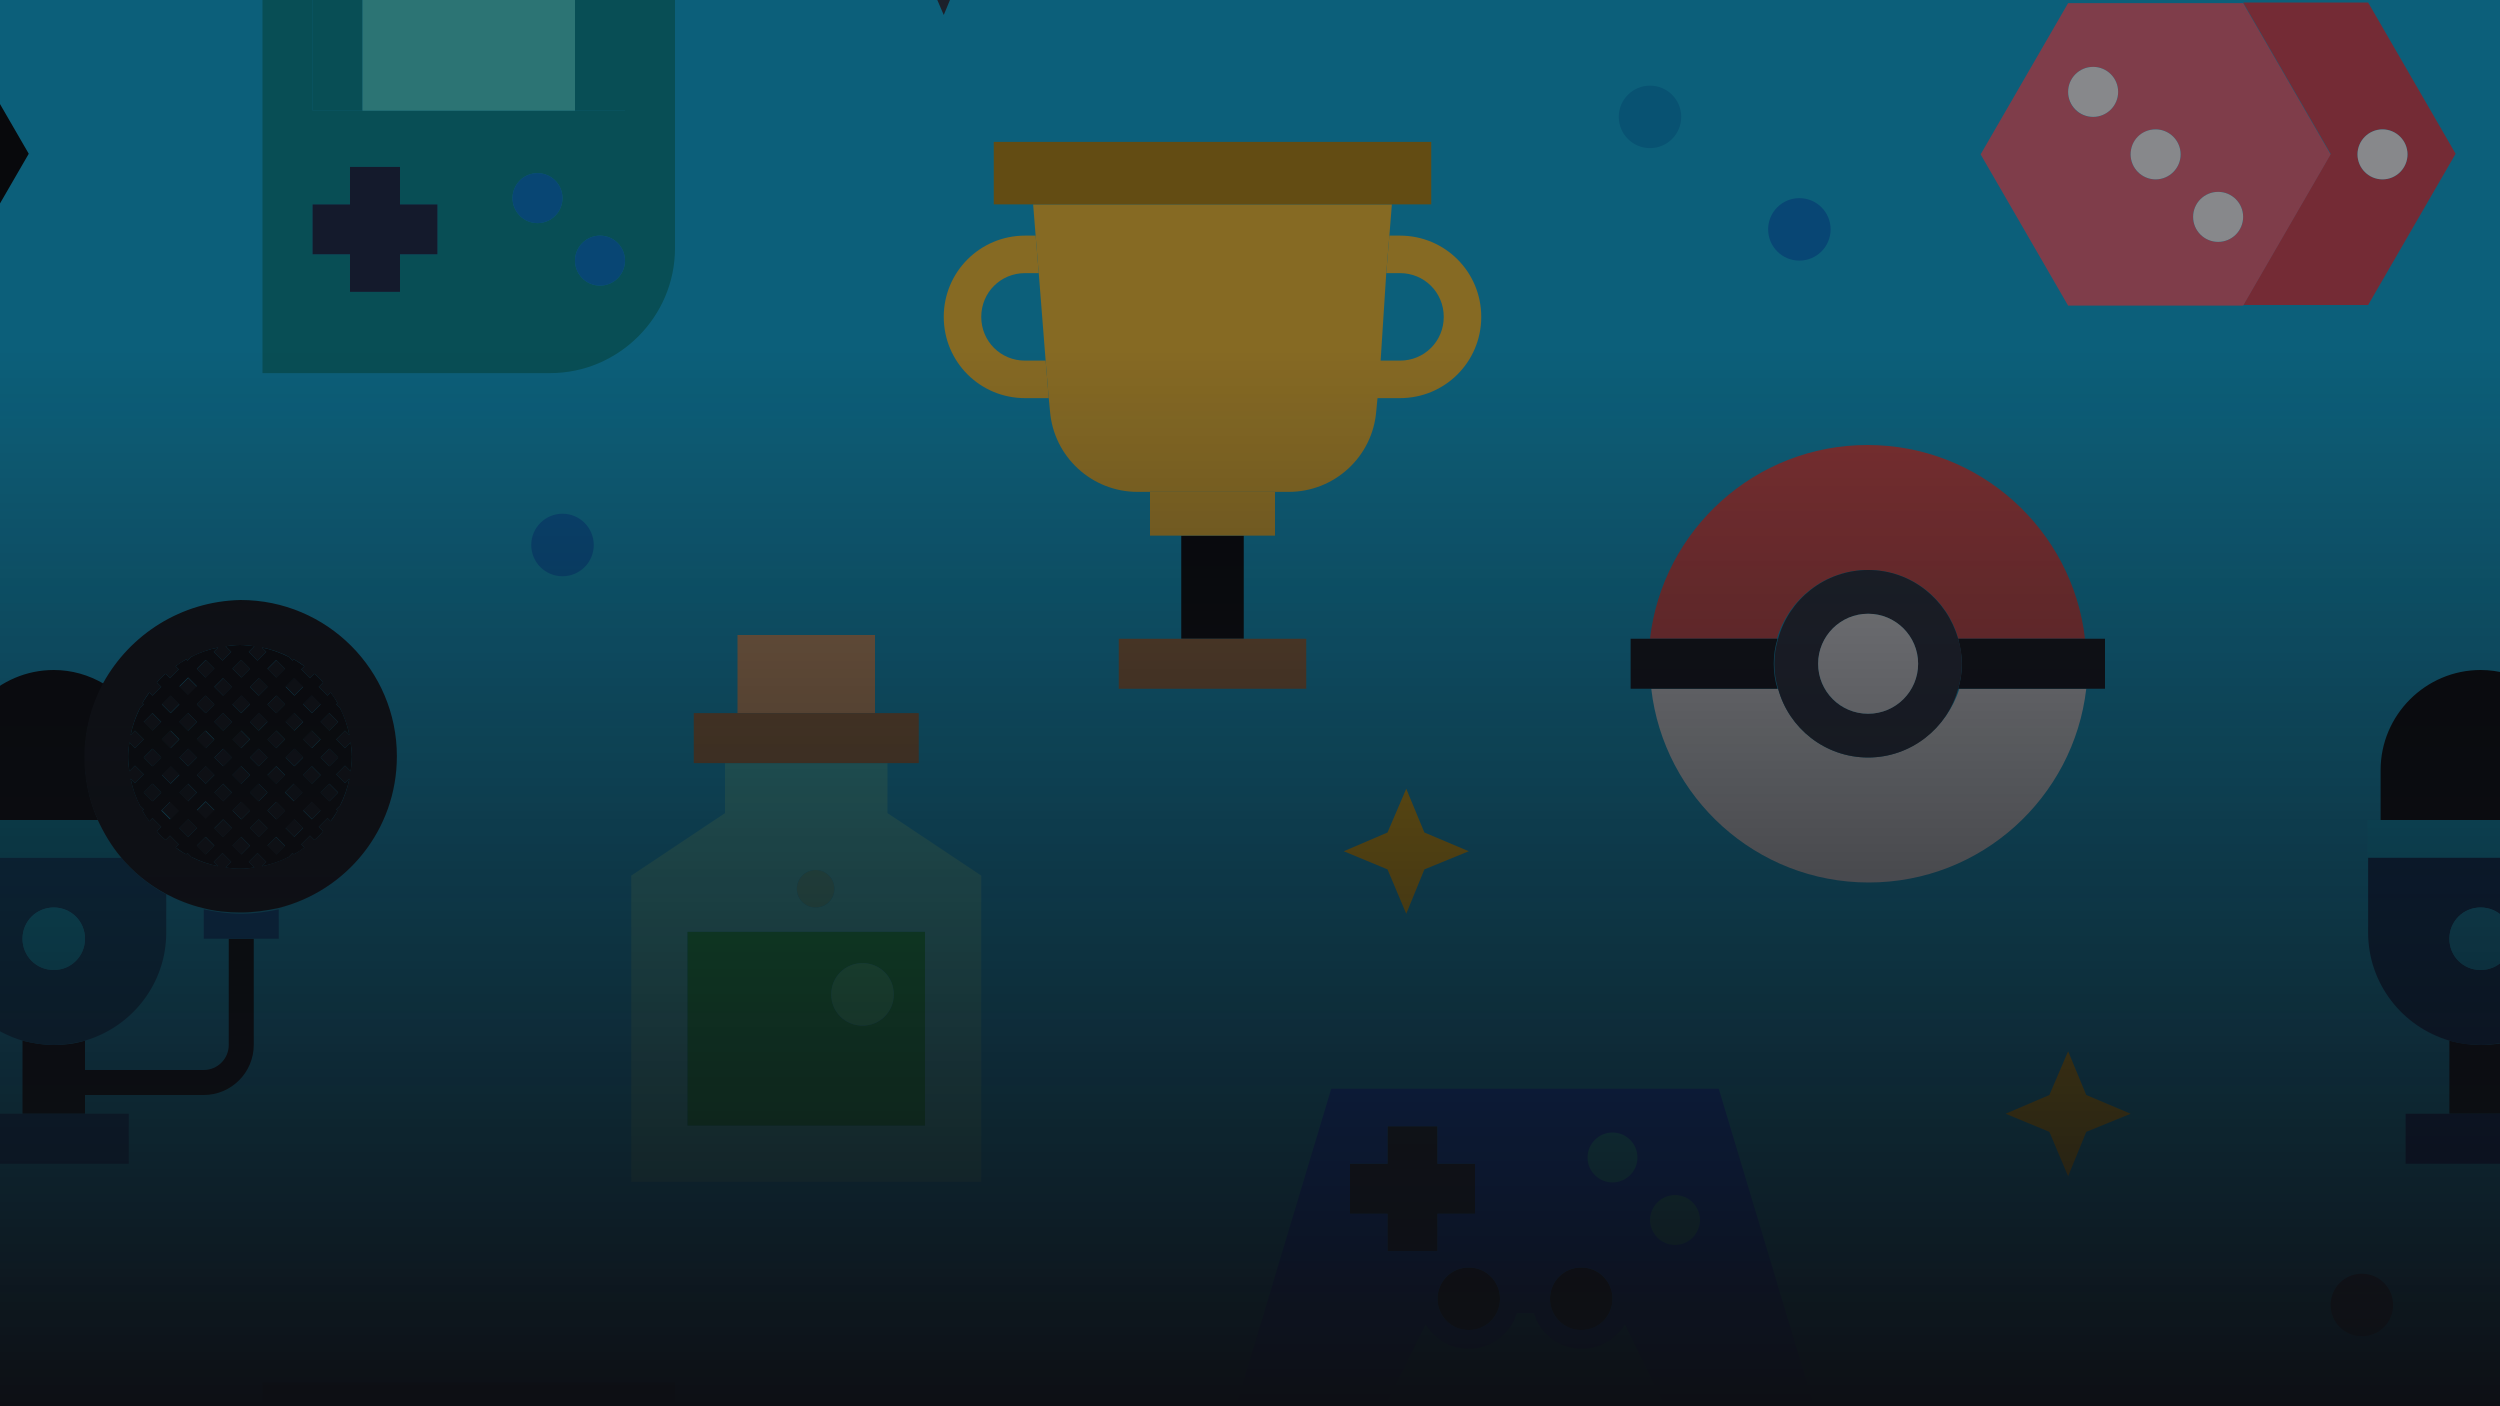 <svg xmlns="http://www.w3.org/2000/svg" width="320" height="180" viewBox="0 0 320 180" fill="none">
<rect x="0" y="0" width="320" height="180" fill="#808080" stroke="none"/>
<g clip-path="url(#clip0)">
<path d="M320 0H0V180H320V0Z" fill="#09addc"/>
<path d="M339.92 120.16V133.76C339.92 135.52 338.48 136.96 336.72 136.96H321.52V133.2C320.24 133.6 318.88 133.76 317.52 133.76C316.16 133.76 314.8 133.52 313.52 133.2V142.56H321.52V140.16H336.72C340.24 140.16 343.12 137.28 343.12 133.76V120.16C342 120.16 340.96 120.16 339.92 120.16Z" fill="#000"/>
<path d="M321.52 96.96C321.52 93.52 322.4 90.32 323.92 87.52C322 86.4 319.84 85.76 317.52 85.76C310.48 85.76 304.72 91.52 304.72 98.56V104.96H323.2C322.08 102.48 321.52 99.76 321.52 96.96Z" fill="#000"/>
<path d="M321.52 133.2C327.52 131.44 331.92 125.92 331.92 119.36V114.48C329.68 113.28 327.76 111.68 326.16 109.76H303.12V119.36C303.12 125.92 307.52 131.44 313.52 133.2C314.8 133.6 316.16 133.76 317.52 133.76C318.88 133.76 320.24 133.52 321.52 133.2ZM317.52 116.16C319.76 116.16 321.52 117.92 321.52 120.16C321.52 122.4 319.76 124.16 317.52 124.16C315.28 124.16 313.52 122.4 313.52 120.16C313.52 117.92 315.28 116.16 317.52 116.16Z" fill="#003061"/>
<path d="M326.08 109.76C324.88 108.32 323.84 106.72 323.12 104.96H304.64H303.04V109.76H326.08Z" fill="#04b5e1"/>
<path d="M307.92 142.56V148.96H327.12V142.56H321.52H313.52H307.92Z" fill="#00236f"/>
<path d="M317.52 124.16C319.729 124.16 321.52 122.369 321.52 120.16C321.52 117.951 319.729 116.16 317.52 116.16C315.311 116.16 313.52 117.951 313.52 120.16C313.52 122.369 315.311 124.16 317.52 124.16Z" fill="#07aad8"/>
<path d="M302.32 171.04C304.529 171.04 306.32 169.249 306.32 167.04C306.32 164.831 304.529 163.04 302.32 163.04C300.111 163.04 298.32 164.831 298.32 167.04C298.32 169.249 300.111 171.04 302.32 171.04Z" fill="#282e3c"/>
<path d="M287.12 0.32L298.32 19.68L287.12 39.04H303.12L314.32 19.68L303.12 0.32H287.12ZM308.16 19.76C308.16 21.52 306.72 22.96 304.96 22.96C303.2 22.96 301.76 21.52 301.76 19.76C301.76 18 303.2 16.56 304.96 16.56C306.72 16.56 308.16 18 308.16 19.76Z" fill="#D94452"/>
<path d="M298.32 19.76L287.12 0.4H280.72H264.72L253.52 19.76L264.72 39.12H280.72H287.12L298.32 19.76ZM279.12 19.76C279.12 21.52 277.68 22.96 275.92 22.96C274.16 22.96 272.72 21.52 272.72 19.76C272.72 18 274.16 16.56 275.92 16.56C277.68 16.56 279.12 18 279.12 19.76ZM264.72 11.76C264.72 10 266.16 8.56 267.92 8.56C269.68 8.56 271.12 10 271.12 11.76C271.12 13.52 269.68 14.96 267.92 14.96C266.08 14.96 264.72 13.52 264.72 11.76ZM283.92 30.96C282.16 30.96 280.72 29.52 280.72 27.76C280.72 26 282.16 24.56 283.92 24.56C285.68 24.56 287.12 26 287.12 27.76C287.12 29.52 285.68 30.96 283.92 30.96Z" fill="#EF687D"/>
<path d="M301.76 19.76C301.76 21.52 303.2 22.96 304.96 22.96C306.72 22.96 308.16 21.52 308.16 19.76C308.16 18 306.72 16.56 304.96 16.56C303.2 16.56 301.76 18 301.76 19.76Z" fill="white"/>
<path d="M239.12 72.96C244.64 72.96 249.28 76.72 250.64 81.76H266.88C265.28 67.84 253.44 56.96 239.04 56.96C224.64 56.96 212.8 67.84 211.2 81.76H227.44C228.96 76.64 233.6 72.96 239.12 72.96Z" fill="#E84D4A"/>
<path d="M239.12 96.96C233.6 96.96 228.96 93.2 227.6 88.16H211.36C212.96 102.08 224.8 112.96 239.2 112.96C253.6 112.96 265.44 102.08 267.04 88.16H250.8C249.2 93.2 244.56 96.96 239.12 96.96Z" fill="#F9F9F9"/>
<path d="M251.12 84.96C251.12 86.08 250.96 87.12 250.64 88.16H266.88H269.44V81.76H266.88H250.64C250.88 82.72 251.12 83.84 251.12 84.96Z" fill="#0b0d11"/>
<path d="M227.52 88.16C227.2 87.12 227.04 86.08 227.04 84.96C227.04 83.84 227.2 82.8 227.52 81.76H211.28H208.72V88.16H211.28H227.52Z" fill="#0b0d11"/>
<path d="M239.12 96.96C244.64 96.96 249.28 93.2 250.64 88.16C250.96 87.12 251.12 86.08 251.12 84.96C251.12 83.84 250.96 82.8 250.64 81.76C249.2 76.72 244.64 72.96 239.12 72.96C233.6 72.96 228.96 76.72 227.6 81.76C227.28 82.8 227.12 83.84 227.12 84.96C227.12 86.08 227.28 87.12 227.6 88.16C228.96 93.2 233.6 96.96 239.12 96.96ZM232.72 84.96C232.72 81.44 235.6 78.56 239.12 78.56C242.64 78.56 245.52 81.44 245.52 84.96C245.52 88.48 242.64 91.36 239.12 91.36C235.52 91.36 232.72 88.48 232.72 84.96Z" fill="#282e3c"/>
<path d="M239.12 91.36C242.655 91.36 245.52 88.495 245.52 84.96C245.52 81.425 242.655 78.56 239.12 78.56C235.585 78.56 232.72 81.425 232.72 84.96C232.72 88.495 235.585 91.36 239.12 91.36Z" fill="#FFF"/>
<path d="M33.6 47.76H70.4C79.2 47.76 86.4 40.56 86.4 31.76V-17.84H33.6V47.76ZM68.8 28.56C67.04 28.56 65.6 27.12 65.6 25.36C65.6 23.6 67.04 22.16 68.8 22.16C70.56 22.16 72 23.6 72 25.36C72 27.12 70.56 28.56 68.8 28.56ZM76.8 36.56C75.04 36.56 73.6 35.12 73.6 33.36C73.6 31.6 75.04 30.16 76.8 30.16C78.56 30.16 80 31.6 80 33.36C80 35.12 78.56 36.56 76.8 36.56ZM40 -11.44H46.4H73.6H80V14.16H73.6H46.4H40V-11.44ZM40 26.16H44.8V21.36H51.2V26.16H56V32.56H51.2V37.36H44.8V32.56H40V26.16Z" fill="#008a92"/>
<path d="M46.4 -11.44H40V14.16H46.4V-11.44Z" fill="#008a92"/>
<path d="M80 -11.44H73.6V14.16H80V-11.44Z" fill="#008a92"/>
<path d="M44.8 37.36H51.2V32.56H56V26.16H51.2V21.36H44.8V26.16H40V32.56H44.8V37.36Z" fill="#182340"/>
<path d="M73.6 -11.44H46.4V14.16H73.6V-11.44Z" fill="#48d7d0"/>
<path d="M68.8 28.56C70.567 28.56 72 27.127 72 25.36C72 23.593 70.567 22.16 68.8 22.16C67.033 22.16 65.6 23.593 65.6 25.36C65.6 27.127 67.033 28.56 68.8 28.56Z" fill="#007bd1"/>
<path d="M76.8 36.56C78.567 36.56 80 35.127 80 33.36C80 31.593 78.567 30.16 76.8 30.16C75.033 30.16 73.6 31.593 73.6 33.36C73.6 35.127 75.033 36.56 76.8 36.56Z" fill="#007bd1"/>
<path d="M112 81.28H94.4V91.28H112V81.28Z" fill="#E7AA6C"/>
<path d="M80.8 112.08V151.28H92.8H113.6H125.6V112.08L113.6 104.08V97.68H92.8V104.08L80.8 112.08ZM118.4 119.28V144.08H88V119.28H118.4ZM104.4 111.36C105.76 111.36 106.8 112.4 106.8 113.76C106.8 115.12 105.76 116.16 104.4 116.16C103.04 116.16 102 115.12 102 113.76C102 112.4 103.04 111.36 104.4 111.36Z" fill="#41d0cc"/>
<path d="M104.4 116.16C105.725 116.16 106.8 115.086 106.8 113.76C106.8 112.435 105.725 111.36 104.4 111.36C103.075 111.36 102 112.435 102 113.76C102 115.086 103.075 116.16 104.4 116.16Z" fill="#51BC9D"/>
<path d="M88 144.08H118.4V119.28H88V144.08ZM110.4 123.28C112.64 123.28 114.4 125.04 114.4 127.28C114.4 129.52 112.64 131.28 110.4 131.28C108.16 131.28 106.4 129.52 106.4 127.28C106.4 125.04 108.16 123.28 110.4 123.28Z" fill="#0EB04B"/>
<path d="M117.6 97.68V91.28H112H94.4H88.8V97.68H92.8H113.6H117.6Z" fill="#A6723E"/>
<path d="M110.4 131.28C112.609 131.28 114.4 129.489 114.4 127.28C114.4 125.071 112.609 123.28 110.4 123.28C108.191 123.28 106.4 125.071 106.4 127.28C106.4 129.489 108.191 131.28 110.4 131.28Z" fill="#3DDC84"/>
<path d="M272.72 19.76C272.72 21.52 274.16 22.96 275.92 22.96C277.68 22.96 279.12 21.52 279.12 19.76C279.12 18 277.68 16.56 275.92 16.56C274.08 16.56 272.72 18 272.72 19.76Z" fill="white"/>
<path d="M283.92 30.96C285.688 30.96 287.12 29.527 287.12 27.76C287.12 25.993 285.688 24.56 283.92 24.56C282.153 24.56 280.72 25.993 280.72 27.76C280.72 29.527 282.153 30.96 283.92 30.96Z" fill="white"/>
<path d="M267.92 14.96C269.687 14.96 271.12 13.527 271.12 11.76C271.12 9.993 269.687 8.56 267.92 8.56C266.153 8.56 264.72 9.993 264.72 11.76C264.72 13.527 266.153 14.96 267.92 14.96Z" fill="white"/>
<path d="M177.6 160.16H184V155.36H188.8V148.96H184V144.16H177.6V148.96H172.8V155.36H177.6V160.16Z" fill="#181C25"/>
<path d="M206.4 151.36C208.167 151.36 209.6 149.927 209.6 148.16C209.6 146.393 208.167 144.96 206.4 144.96C204.633 144.96 203.2 146.393 203.2 148.16C203.2 149.927 204.633 151.36 206.4 151.36Z" fill="#13c2dd"/>
<path d="M214.4 159.36C216.167 159.36 217.6 157.927 217.6 156.16C217.6 154.393 216.167 152.96 214.4 152.96C212.633 152.96 211.2 154.393 211.2 156.16C211.2 157.927 212.633 159.36 214.4 159.36Z" fill="#22b3bb"/>
<path d="M188 170.24C190.209 170.24 192 168.449 192 166.24C192 164.031 190.209 162.24 188 162.24C185.791 162.24 184 164.031 184 166.24C184 168.449 185.791 170.24 188 170.24Z" fill="#101218"/>
<path d="M202.4 170.24C204.609 170.24 206.4 168.449 206.4 166.24C206.4 164.031 204.609 162.24 202.4 162.24C200.191 162.24 198.4 164.031 198.4 166.24C198.4 168.449 200.191 170.24 202.4 170.24Z" fill="#101218"/>
<path d="M179.2 30.16H177.84L177.44 34.96H179.2C182.32 34.96 184.8 37.44 184.8 40.56C184.8 43.68 182.32 46.16 179.2 46.16H176.56L176.16 50.96H179.2C184.96 50.96 189.6 46.32 189.6 40.56C189.6 34.8 184.96 30.16 179.2 30.16Z" fill="#FCC22F"/>
<path d="M131.2 46.16C128.08 46.16 125.6 43.68 125.6 40.56C125.6 37.44 128.08 34.96 131.2 34.96H132.96L132.56 30.16H131.2C125.44 30.16 120.8 34.8 120.8 40.56C120.8 46.32 125.44 50.96 131.2 50.96H134.24L133.84 46.16H131.2Z" fill="#FCC22F"/>
<path d="M159.2 68.56H151.2V81.76H159.2V68.56Z" fill="#000"/>
<path d="M143.2 81.76V88.16H167.2V81.76H159.2H151.2H143.2Z" fill="#A6723E"/>
<path d="M147.2 68.56H151.2H159.2H163.2V62.96H147.2V68.56Z" fill="#FCC22F"/>
<path d="M177.44 34.96L177.84 30.16L178.16 26.16H132.24L132.56 30.16L132.96 34.96L133.84 46.16L134.24 50.96L134.4 52.64C134.88 58.48 139.76 62.96 145.6 62.96H147.28H163.28H164.96C170.8 62.96 175.68 58.48 176.16 52.64L176.32 50.96L176.72 46.16L177.44 34.96Z" fill="#FCC22F"/>
<path d="M183.2 26.16V18.16H127.2V26.16H132.24H178.16H183.2Z" fill="#B7870F"/>
<path d="M29.28 120.16V133.76C29.28 135.52 27.84 136.96 26.08 136.96H10.88V133.2C9.6 133.6 8.24 133.76 6.88 133.76C5.52 133.76 4.16 133.52 2.88 133.2V142.56H10.88V140.16H26.08C29.6 140.16 32.48 137.28 32.48 133.76V120.16C31.44 120.16 30.32 120.16 29.28 120.16Z" fill="#000"/>
<path d="M30.88 116.96C29.2 116.96 27.6 116.72 26.08 116.4V120.16C26.8 120.16 28 120.16 29.28 120.16C30.32 120.16 31.44 120.16 32.48 120.16C33.76 120.16 34.96 120.16 35.68 120.16V116.4C34.08 116.72 32.48 116.96 30.88 116.96Z" fill="#00549b"/>
<path d="M10.88 96.96C10.88 93.52 11.76 90.32 13.28 87.52C11.36 86.4 9.2 85.76 6.88 85.76C-0.16 85.76 -5.92 91.52 -5.92 98.56V104.96H12.56C11.44 102.48 10.88 99.76 10.88 96.96Z" fill="#000"/>
<path d="M6.88 133.76C8.24 133.76 9.6 133.52 10.88 133.2C16.88 131.44 21.28 125.92 21.28 119.36V114.48C19.04 113.28 17.12 111.68 15.52 109.76H-7.52V119.36C-7.52 125.92 -3.12 131.44 2.88 133.2C4.16 133.52 5.44 133.76 6.88 133.76ZM6.88 116.16C9.12 116.16 10.88 117.92 10.88 120.16C10.88 122.4 9.12 124.16 6.88 124.16C4.64 124.16 2.88 122.4 2.88 120.16C2.88 117.92 4.64 116.16 6.88 116.16Z" fill="#004f7f"/>
<path d="M15.52 109.76C14.32 108.32 13.28 106.72 12.56 104.96H-5.92H-7.52V109.76H15.52Z" fill="#009fc1"/>
<path d="M-2.72 142.56V148.96H16.48V142.56H10.88H2.88H-2.72Z" fill="#00498d"/>
<path d="M6.88 124.16C9.089 124.16 10.88 122.369 10.88 120.16C10.88 117.951 9.089 116.16 6.88 116.16C4.671 116.16 2.88 117.951 2.88 120.16C2.88 122.369 4.671 124.16 6.88 124.16Z" fill="#02bce6"/>
<path d="M33.109 91.246L31.977 92.377L33.109 93.509L34.24 92.377L33.109 91.246Z" fill="#0c0e12"/>
<path d="M35.342 107.149L34.211 108.28L35.342 109.412L36.473 108.28L35.342 107.149Z" fill="#0c0e12"/>
<path d="M30.836 93.512L29.704 94.643L30.836 95.774L31.967 94.643L30.836 93.512Z" fill="#0c0e12"/>
<path d="M30.849 107.117L29.717 108.248L30.849 109.38L31.98 108.248L30.849 107.117Z" fill="#0c0e12"/>
<path d="M28.559 91.27L27.428 92.402L28.559 93.533L29.69 92.402L28.559 91.27Z" fill="#0c0e12"/>
<path d="M26.321 98.051L25.189 99.182L26.321 100.314L27.452 99.182L26.321 98.051Z" fill="#0c0e12"/>
<path d="M37.669 104.838L36.537 105.969L37.669 107.101L38.8 105.969L37.669 104.838Z" fill="#0c0e12"/>
<path d="M26.282 93.548L25.151 94.679L26.282 95.81L27.414 94.679L26.282 93.548Z" fill="#0c0e12"/>
<path d="M39.938 102.584L38.807 103.715L39.938 104.846L41.069 103.715L39.938 102.584Z" fill="#0c0e12"/>
<path d="M28.58 95.832L27.449 96.963L28.58 98.095L29.712 96.963L28.58 95.832Z" fill="#0c0e12"/>
<path d="M21.835 88.976L20.704 90.107L21.835 91.239L22.967 90.107L21.835 88.976Z" fill="#0c0e12"/>
<path d="M24.088 86.78L22.956 87.911L24.088 89.043L25.219 87.911L24.088 86.78Z" fill="#0c0e12"/>
<path d="M13.2 87.44C11.68 90.24 10.8 93.52 10.8 96.88C10.8 99.76 11.36 102.4 12.48 104.88C13.28 106.64 14.24 108.24 15.44 109.68C17.04 111.6 18.96 113.2 21.2 114.4C22.72 115.2 24.32 115.84 26 116.24C27.52 116.64 29.12 116.8 30.8 116.8C32.48 116.8 34.08 116.56 35.6 116.24C44.32 114.08 50.8 106.24 50.8 96.8C50.8 85.76 41.84 76.8 30.8 76.8C23.2 76.96 16.64 81.2 13.2 87.44ZM18.24 90C18.48 89.52 18.8 89.04 19.12 88.64L19.52 89.04L20.64 87.92L20.08 87.36C20.4 86.96 20.8 86.56 21.2 86.24L21.76 86.8L22.88 85.68L22.48 85.28C22.96 84.96 23.36 84.64 23.84 84.4L24 84.56L24.48 84.08C25.6 83.52 26.72 83.12 27.92 82.88L27.36 83.44L28.48 84.56L29.6 83.44L28.88 82.72C29.44 82.64 30.08 82.56 30.72 82.56C31.36 82.56 31.92 82.64 32.56 82.72L31.84 83.44L32.96 84.56L34.08 83.44L33.52 82.88C34.72 83.12 35.92 83.52 36.96 84.08L37.44 84.56L37.6 84.4C38.08 84.64 38.56 84.96 38.96 85.28L38.56 85.68L39.68 86.8L40.24 86.24C40.64 86.56 41.04 86.96 41.36 87.36L40.8 87.92L41.92 89.04L42.32 88.64C42.64 89.12 42.96 89.52 43.2 90L43.04 90.16L43.52 90.64C44.08 91.76 44.48 92.88 44.72 94.08L44.16 93.52L43.04 94.64L44.16 95.76L44.88 95.04C44.96 95.6 45.04 96.24 45.04 96.88C45.04 97.52 44.96 98.08 44.88 98.72L44.16 98L43.04 99.12L44.16 100.24L44.72 99.68C44.48 100.88 44.08 102.08 43.52 103.12L43.04 103.6L43.2 103.76C42.96 104.24 42.64 104.72 42.32 105.12L41.92 104.72L40.8 105.84L41.36 106.4C41.04 106.8 40.64 107.2 40.24 107.52L39.68 106.96L38.56 108.08L38.96 108.48C38.48 108.8 38.08 109.12 37.6 109.36L37.44 109.2L36.96 109.68C35.84 110.24 34.72 110.64 33.52 110.88L34.08 110.32L32.96 109.2L31.84 110.32L32.56 111.04C32 111.12 31.36 111.2 30.72 111.2C30.08 111.2 29.52 111.12 28.88 111.04L29.6 110.32L28.48 109.2L27.36 110.32L27.92 110.88C26.72 110.64 25.52 110.24 24.48 109.68L24 109.2L23.84 109.36C23.36 109.12 22.88 108.8 22.48 108.48L22.88 108.08L21.76 106.96L21.2 107.52C20.8 107.2 20.4 106.8 20.08 106.4L20.64 105.84L19.52 104.72L19.12 105.12C18.8 104.64 18.48 104.24 18.24 103.76L18.4 103.6L17.92 103.12C17.36 102 16.96 100.88 16.72 99.68L17.28 100.24L18.4 99.12L17.28 98L16.56 98.72C16.48 98.16 16.4 97.52 16.4 96.88C16.4 96.24 16.48 95.68 16.56 95.04L17.28 95.76L18.4 94.64L17.28 93.52L16.72 94.08C16.96 92.88 17.36 91.68 17.92 90.64L18.4 90.16L18.24 90Z" fill="#0c0e12"/>
<path d="M26.336 84.489L25.204 85.621L26.336 86.752L27.467 85.62L26.336 84.489Z" fill="#0c0e12"/>
<path d="M30.857 98.073L29.725 99.205L30.857 100.336L31.988 99.205L30.857 98.073Z" fill="#0c0e12"/>
<path d="M28.548 100.325L27.416 101.457L28.548 102.588L29.679 101.457L28.548 100.325Z" fill="#0c0e12"/>
<path d="M30.886 84.464L29.754 85.596L30.886 86.727L32.017 85.596L30.886 84.464Z" fill="#0c0e12"/>
<path d="M33.098 100.301L31.966 101.432L33.098 102.564L34.229 101.432L33.098 100.301Z" fill="#0c0e12"/>
<path d="M37.687 86.74L36.556 87.872L37.687 89.003L38.819 87.872L37.687 86.74Z" fill="#0c0e12"/>
<path d="M33.126 95.819L31.995 96.951L33.126 98.082L34.258 96.951L33.126 95.819Z" fill="#0c0e12"/>
<path d="M35.35 98.106L34.219 99.237L35.35 100.368L36.481 99.237L35.35 98.106Z" fill="#0c0e12"/>
<path d="M35.339 93.509L34.208 94.64L35.339 95.772L36.471 94.64L35.339 93.509Z" fill="#0c0e12"/>
<path d="M35.379 84.496L34.248 85.628L35.379 86.759L36.511 85.628L35.379 84.496Z" fill="#0c0e12"/>
<path d="M42.169 95.827L41.038 96.959L42.169 98.09L43.301 96.959L42.169 95.827Z" fill="#0c0e12"/>
<path d="M42.137 100.321L41.006 101.452L42.137 102.583L43.269 101.452L42.137 100.321Z" fill="#0c0e12"/>
<path d="M42.145 91.277L41.014 92.409L42.145 93.54L43.276 92.409L42.145 91.277Z" fill="#0c0e12"/>
<path d="M39.921 88.991L38.79 90.122L39.921 91.254L41.052 90.122L39.921 88.991Z" fill="#0c0e12"/>
<path d="M33.115 104.874L31.984 106.006L33.115 107.137L34.246 106.006L33.115 104.874Z" fill="#0c0e12"/>
<path d="M26.334 102.636L25.203 103.767L26.334 104.899L27.466 103.767L26.334 102.636Z" fill="#0c0e12"/>
<path d="M19.506 91.298L18.374 92.429L19.506 93.56L20.637 92.429L19.506 91.298Z" fill="#0c0e12"/>
<path d="M33.134 86.776L32.003 87.907L33.134 89.039L34.266 87.907L33.134 86.776Z" fill="#0c0e12"/>
<path d="M24.059 91.262L22.927 92.393L24.059 93.524L25.19 92.393L24.059 91.262Z" fill="#0c0e12"/>
<path d="M37.652 91.245L36.52 92.376L37.652 93.508L38.783 92.376L37.652 91.245Z" fill="#0c0e12"/>
<path d="M35.365 89.039L34.233 90.17L35.365 91.302L36.496 90.17L35.365 89.039Z" fill="#0c0e12"/>
<path d="M39.889 93.484L38.758 94.615L39.889 95.747L41.02 94.615L39.889 93.484Z" fill="#0c0e12"/>
<path d="M21.828 98.019L20.696 99.15L21.828 100.282L22.959 99.15L21.828 98.019Z" fill="#0c0e12"/>
<path d="M21.789 93.515L20.658 94.647L21.789 95.778L22.92 94.647L21.789 93.515Z" fill="#0c0e12"/>
<path d="M24.047 100.317L22.916 101.448L24.047 102.579L25.179 101.448L24.047 100.317Z" fill="#0c0e12"/>
<path d="M26.299 107.141L25.167 108.272L26.299 109.404L27.43 108.272L26.299 107.141Z" fill="#0c0e12"/>
<path d="M28.584 86.801L27.453 87.932L28.584 89.063L29.716 87.932L28.584 86.801Z" fill="#0c0e12"/>
<path d="M26.325 89.02L25.194 90.151L26.325 91.282L27.456 90.151L26.325 89.02Z" fill="#0c0e12"/>
<path d="M30.875 88.995L29.743 90.126L30.875 91.258L32.006 90.126L30.875 88.995Z" fill="#0c0e12"/>
<path d="M37.676 95.795L36.545 96.926L37.676 98.058L38.808 96.926L37.676 95.795Z" fill="#0c0e12"/>
<path d="M24.076 104.855L22.944 105.986L24.076 107.117L25.207 105.986L24.076 104.855Z" fill="#0c0e12"/>
<path d="M28.565 104.899L27.434 106.03L28.565 107.161L29.696 106.03L28.565 104.899Z" fill="#0c0e12"/>
<path d="M30.888 102.6L29.757 103.731L30.888 104.863L32.019 103.731L30.888 102.6Z" fill="#0c0e12"/>
<path d="M21.849 102.58L20.717 103.712L21.849 104.843L22.98 103.712L21.849 102.58Z" fill="#0c0e12"/>
<path d="M19.509 100.306L18.377 101.437L19.509 102.569L20.64 101.437L19.509 100.306Z" fill="#0c0e12"/>
<path d="M37.644 100.288L36.513 101.42L37.644 102.551L38.775 101.42L37.644 100.288Z" fill="#0c0e12"/>
<path d="M39.9 98.082L38.769 99.213L39.9 100.344L41.031 99.213L39.9 98.082Z" fill="#0c0e12"/>
<path d="M24.083 95.811L22.952 96.943L24.083 98.074L25.215 96.943L24.083 95.811Z" fill="#0c0e12"/>
<path d="M19.534 95.836L18.402 96.967L19.534 98.099L20.665 96.967L19.534 95.836Z" fill="#0c0e12"/>
<path d="M35.381 102.632L34.25 103.763L35.381 104.895L36.513 103.763L35.381 102.632Z" fill="#0c0e12"/>
<path d="M16.72 94.08L17.28 93.52L18.4 94.64L17.28 95.76L16.56 95.04C16.48 95.6 16.4 96.24 16.4 96.88C16.4 97.52 16.48 98.08 16.56 98.72L17.28 98L18.4 99.12L17.28 100.24L16.72 99.68C16.96 100.88 17.36 102.08 17.92 103.12L18.4 103.6L18.24 103.76C18.48 104.24 18.8 104.72 19.12 105.12L19.52 104.72L20.64 105.84L20.08 106.4C20.4 106.8 20.8 107.2 21.2 107.52L21.76 106.96L22.88 108.08L22.48 108.48C22.96 108.8 23.36 109.12 23.84 109.36L24 109.2L24.48 109.68C25.6 110.24 26.72 110.64 27.92 110.88L27.36 110.32L28.48 109.2L29.6 110.32L28.88 111.04C29.44 111.12 30.08 111.2 30.72 111.2C31.36 111.2 31.92 111.12 32.56 111.04L31.84 110.32L32.96 109.2L34.08 110.32L33.52 110.88C34.72 110.64 35.92 110.24 36.96 109.68L37.44 109.2L37.6 109.36C38.08 109.12 38.56 108.8 38.96 108.48L38.56 108.08L39.68 106.96L40.24 107.52C40.64 107.2 41.04 106.8 41.36 106.4L40.8 105.84L41.92 104.72L42.32 105.12C42.64 104.64 42.96 104.24 43.2 103.76L43.04 103.6L43.52 103.12C44.08 102 44.48 100.88 44.72 99.68L44.16 100.24L43.04 99.12L44.16 98L44.88 98.72C44.96 98.16 45.04 97.52 45.04 96.88C45.04 96.24 44.96 95.68 44.88 95.04L44.16 95.76L43.04 94.64L44.16 93.52L44.72 94.08C44.48 92.88 44.08 91.68 43.52 90.64L43.04 90.16L43.2 90C42.96 89.52 42.64 89.04 42.32 88.64L41.92 89.04L40.8 87.92L41.36 87.36C41.04 86.96 40.64 86.56 40.24 86.24L39.68 86.8L38.56 85.68L38.96 85.28C38.48 84.96 38.08 84.64 37.6 84.4L37.44 84.56L36.96 84.08C35.84 83.52 34.72 83.12 33.52 82.88L34.08 83.44L32.96 84.56L31.84 83.44L32.56 82.72C32 82.64 31.36 82.56 30.72 82.56C30.08 82.56 29.52 82.64 28.88 82.72L29.6 83.44L28.48 84.56L27.36 83.44L27.92 82.88C26.72 83.12 25.52 83.52 24.48 84.08L24 84.56L23.84 84.4C23.36 84.64 22.88 84.96 22.48 85.28L22.88 85.68L21.76 86.8L21.2 86.24C20.8 86.56 20.4 86.96 20.08 87.36L20.64 87.92L19.52 89.04L19.12 88.64C18.8 89.12 18.48 89.52 18.24 90L18.4 90.16L17.92 90.64C17.36 91.76 16.96 92.88 16.72 94.08ZM20.64 103.76L21.76 102.64L22.88 103.76L21.76 104.88L20.64 103.76ZM22.96 101.44L24.08 100.32L25.2 101.44L24.08 102.56L22.96 101.44ZM27.44 99.2L26.32 100.32L25.2 99.2L26.32 98.08L27.44 99.2ZM27.44 96.96L28.56 95.84L29.68 96.96L28.56 98.08L27.44 96.96ZM28.56 100.32L29.68 101.44L28.56 102.56L27.44 101.44L28.56 100.32ZM29.76 99.2L30.88 98.08L32 99.2L30.88 100.32L29.76 99.2ZM33.12 100.32L34.24 101.44L33.12 102.56L32 101.44L33.12 100.32ZM34.24 99.2L35.36 98.08L36.48 99.2L35.36 100.32L34.24 99.2ZM33.12 98.08L32 96.96L33.12 95.84L34.24 96.96L33.12 98.08ZM34.24 94.64L35.36 93.52L36.48 94.64L35.36 95.76L34.24 94.64ZM33.12 93.52L32 92.4L33.12 91.28L34.24 92.4L33.12 93.52ZM32 94.64L30.88 95.76L29.76 94.64L30.88 93.52L32 94.64ZM28.56 93.52L27.44 92.4L28.56 91.28L29.68 92.4L28.56 93.52ZM27.44 94.64L26.32 95.76L25.2 94.64L26.32 93.52L27.44 94.64ZM25.2 96.96L24.08 98.08L22.96 96.96L24.08 95.84L25.2 96.96ZM22.96 99.2L21.84 100.32L20.72 99.2L21.84 98.08L22.96 99.2ZM26.32 102.56L27.44 103.68L26.32 104.8L25.2 103.68L26.32 102.56ZM28.56 104.88L29.68 106L28.56 107.12L27.44 106L28.56 104.88ZM29.76 103.76L30.88 102.64L32 103.76L30.88 104.88L29.76 103.76ZM33.12 104.88L34.24 106L33.12 107.12L32 106L33.12 104.88ZM34.24 103.76L35.36 102.64L36.48 103.76L35.36 104.88L34.24 103.76ZM36.48 101.44L37.6 100.32L38.72 101.44L37.6 102.56L36.48 101.44ZM38.8 99.2L39.92 98.08L41.04 99.2L39.92 100.32L38.8 99.2ZM37.68 98.08L36.56 96.96L37.68 95.84L38.8 96.96L37.68 98.08ZM38.8 94.64L39.92 93.52L41.04 94.64L39.92 95.76L38.8 94.64ZM37.68 93.52L36.56 92.4L37.68 91.28L38.8 92.4L37.68 93.52ZM35.36 91.28L34.24 90.16L35.36 89.04L36.48 90.16L35.36 91.28ZM33.12 89.04L32 87.92L33.12 86.8L34.24 87.92L33.12 89.04ZM32 90.16L30.88 91.28L29.76 90.16L30.88 89.04L32 90.16ZM28.56 89.04L27.44 87.92L28.56 86.8L29.68 87.92L28.56 89.04ZM27.44 90.16L26.32 91.28L25.2 90.16L26.32 89.04L27.44 90.16ZM25.2 92.4L24.08 93.52L22.96 92.4L24.08 91.28L25.2 92.4ZM22.96 94.64L21.84 95.76L20.72 94.64L21.84 93.52L22.96 94.64ZM19.52 93.52L18.4 92.4L19.52 91.28L20.64 92.4L19.52 93.52ZM18.4 96.96L19.52 95.84L20.64 96.96L19.52 98.08L18.4 96.96ZM18.4 101.44L19.52 100.32L20.64 101.44L19.52 102.56L18.4 101.44ZM22.96 106L24.08 104.88L25.2 106L24.08 107.12L22.96 106ZM26.32 109.36L25.2 108.24L26.32 107.12L27.44 108.24L26.32 109.36ZM30.88 109.36L29.76 108.24L30.88 107.12L32 108.24L30.88 109.36ZM35.36 109.36L34.24 108.24L35.36 107.12L36.48 108.24L35.36 109.36ZM37.68 107.12L36.56 106L37.68 104.88L38.8 106L37.68 107.12ZM39.92 104.88L38.8 103.76L39.92 102.64L41.04 103.76L39.92 104.88ZM43.28 101.44L42.16 102.56L41.04 101.44L42.16 100.32L43.28 101.44ZM43.28 96.96L42.16 98.08L41.04 96.96L42.16 95.84L43.28 96.96ZM43.28 92.4L42.16 93.52L41.04 92.4L42.16 91.28L43.28 92.4ZM41.04 90.16L39.92 91.28L38.8 90.16L39.92 89.04L41.04 90.16ZM38.8 87.92L37.68 89.04L36.56 87.92L37.68 86.8L38.8 87.92ZM35.36 84.48L36.48 85.6L35.36 86.72L34.24 85.6L35.36 84.48ZM30.88 84.48L32 85.6L30.88 86.72L29.76 85.6L30.88 84.48ZM26.32 84.48L27.44 85.6L26.32 86.72L25.2 85.6L26.32 84.48ZM24.08 86.72L25.2 87.84L24.08 88.96L22.96 87.84L24.08 86.72ZM21.84 89.04L22.96 90.16L21.84 91.28L20.72 90.16L21.84 89.04Z" fill="#000"/>
<path d="M264.72 134.56L262.32 140.16L256.72 142.56L262.32 144.88L264.72 150.56L267.04 144.88L272.72 142.56L267.04 140.16L264.72 134.56Z" fill="#FFC107"/>
<path d="M180 100.96L177.6 106.56L172 108.96L177.6 111.28L180 116.96L182.32 111.28L188 108.96L182.32 106.56L180 100.96Z" fill="#FFC107"/>
<path d="M120.8 1.92L123.12 -3.68L128.8 -6.08L123.12 -8.4L120.8 -14.08L118.4 -8.4L112.8 -6.08L118.4 -3.68L120.8 1.92Z" fill="#282e3c"/>
<path d="M72 73.76C74.209 73.76 76 71.969 76 69.76C76 67.551 74.209 65.76 72 65.76C69.791 65.76 68 67.551 68 69.76C68 71.969 69.791 73.76 72 73.76Z" fill="#007bd1"/>
<path d="M230.32 33.36C232.529 33.36 234.32 31.569 234.32 29.36C234.32 27.151 232.529 25.36 230.32 25.36C228.111 25.36 226.32 27.151 226.32 29.36C226.32 31.569 228.111 33.36 230.32 33.36Z" fill="#007bd1"/>
<path d="M211.2 18.96C213.409 18.96 215.2 17.169 215.2 14.96C215.2 12.751 213.409 10.96 211.2 10.96C208.991 10.96 207.2 12.751 207.2 14.96C207.2 17.169 208.991 18.96 211.2 18.96Z" fill="#0093cd"/>
<path d="M-23.52 0.32L-12.32 19.68L-23.52 39.04H-7.52L3.68 19.68L-7.52 0.32H-23.52ZM-2.48 19.76C-2.48 21.52 -3.92 22.96 -5.68 22.96C-7.44 22.96 -8.88 21.52 -8.88 19.76C-8.88 18 -7.44 16.56 -5.68 16.56C-3.92 16.56 -2.48 18 -2.48 19.76Z" fill="#000"/>
<path d="M86.4 226.56V176.96H33.6V242.56H70.4C79.2 242.56 86.4 235.36 86.4 226.56ZM56 227.36H51.2V232.16H44.8V227.36H40V220.96H44.8V216.16H51.2V220.96H56V227.36ZM68.8 223.36C67.04 223.36 65.6 221.92 65.6 220.16C65.6 218.4 67.04 216.96 68.8 216.96C70.56 216.96 72 218.4 72 220.16C72 221.92 70.56 223.36 68.8 223.36ZM76.8 231.36C75.04 231.36 73.6 229.92 73.6 228.16C73.6 226.4 75.04 224.96 76.8 224.96C78.56 224.96 80 226.4 80 228.16C80 229.92 78.56 231.36 76.8 231.36ZM80 208.96H73.6H46.4H40V183.36H46.4H73.6H80V208.96Z" fill="#282e3c"/>
<path d="M212.8 179.36H232L220 139.36H170.4L158.4 179.36H177.6L182.48 169.52C183.6 171.36 185.6 172.64 188 172.64C190.88 172.64 193.36 170.72 194.16 168.08H196.32C197.12 170.72 199.52 172.64 202.48 172.64C204.8 172.64 206.88 171.36 208 169.52L212.8 179.36ZM214.4 152.96C216.16 152.96 217.6 154.4 217.6 156.16C217.6 157.92 216.16 159.36 214.4 159.36C212.64 159.36 211.2 157.92 211.2 156.16C211.2 154.4 212.64 152.96 214.4 152.96ZM172.8 148.96H177.6V144.16H184V148.96H188.8V155.36H184V160.16H177.6V155.36H172.8V148.96ZM188 170.24C185.76 170.24 184 168.48 184 166.24C184 164 185.76 162.24 188 162.24C190.24 162.24 192 164 192 166.24C192 168.48 190.24 170.24 188 170.24ZM202.4 170.24C200.16 170.24 198.4 168.48 198.4 166.24C198.4 164 200.16 162.24 202.4 162.24C204.64 162.24 206.4 164 206.4 166.24C206.4 168.48 204.64 170.24 202.4 170.24ZM206.4 151.36C204.64 151.36 203.2 149.92 203.2 148.16C203.2 146.4 204.64 144.96 206.4 144.96C208.16 144.96 209.6 146.4 209.6 148.16C209.6 149.92 208.16 151.36 206.4 151.36Z" fill="#0051f3"/>
<path d="M320 0H0V180H320V0Z" fill="url(#paint0_linear)"/>
</g>
<defs>
<linearGradient id="paint0_linear" x1="160" y1="0" x2="160" y2="180" gradientUnits="userSpaceOnUse">
<stop offset="0.245" stop-color="#101218" stop-opacity="0.5"/>
<stop offset="1" stop-color="#0d0f14"/>
</linearGradient>
<clipPath id="clip0">
<rect width="320" height="180" fill="white"/>
</clipPath>
</defs>
</svg>
